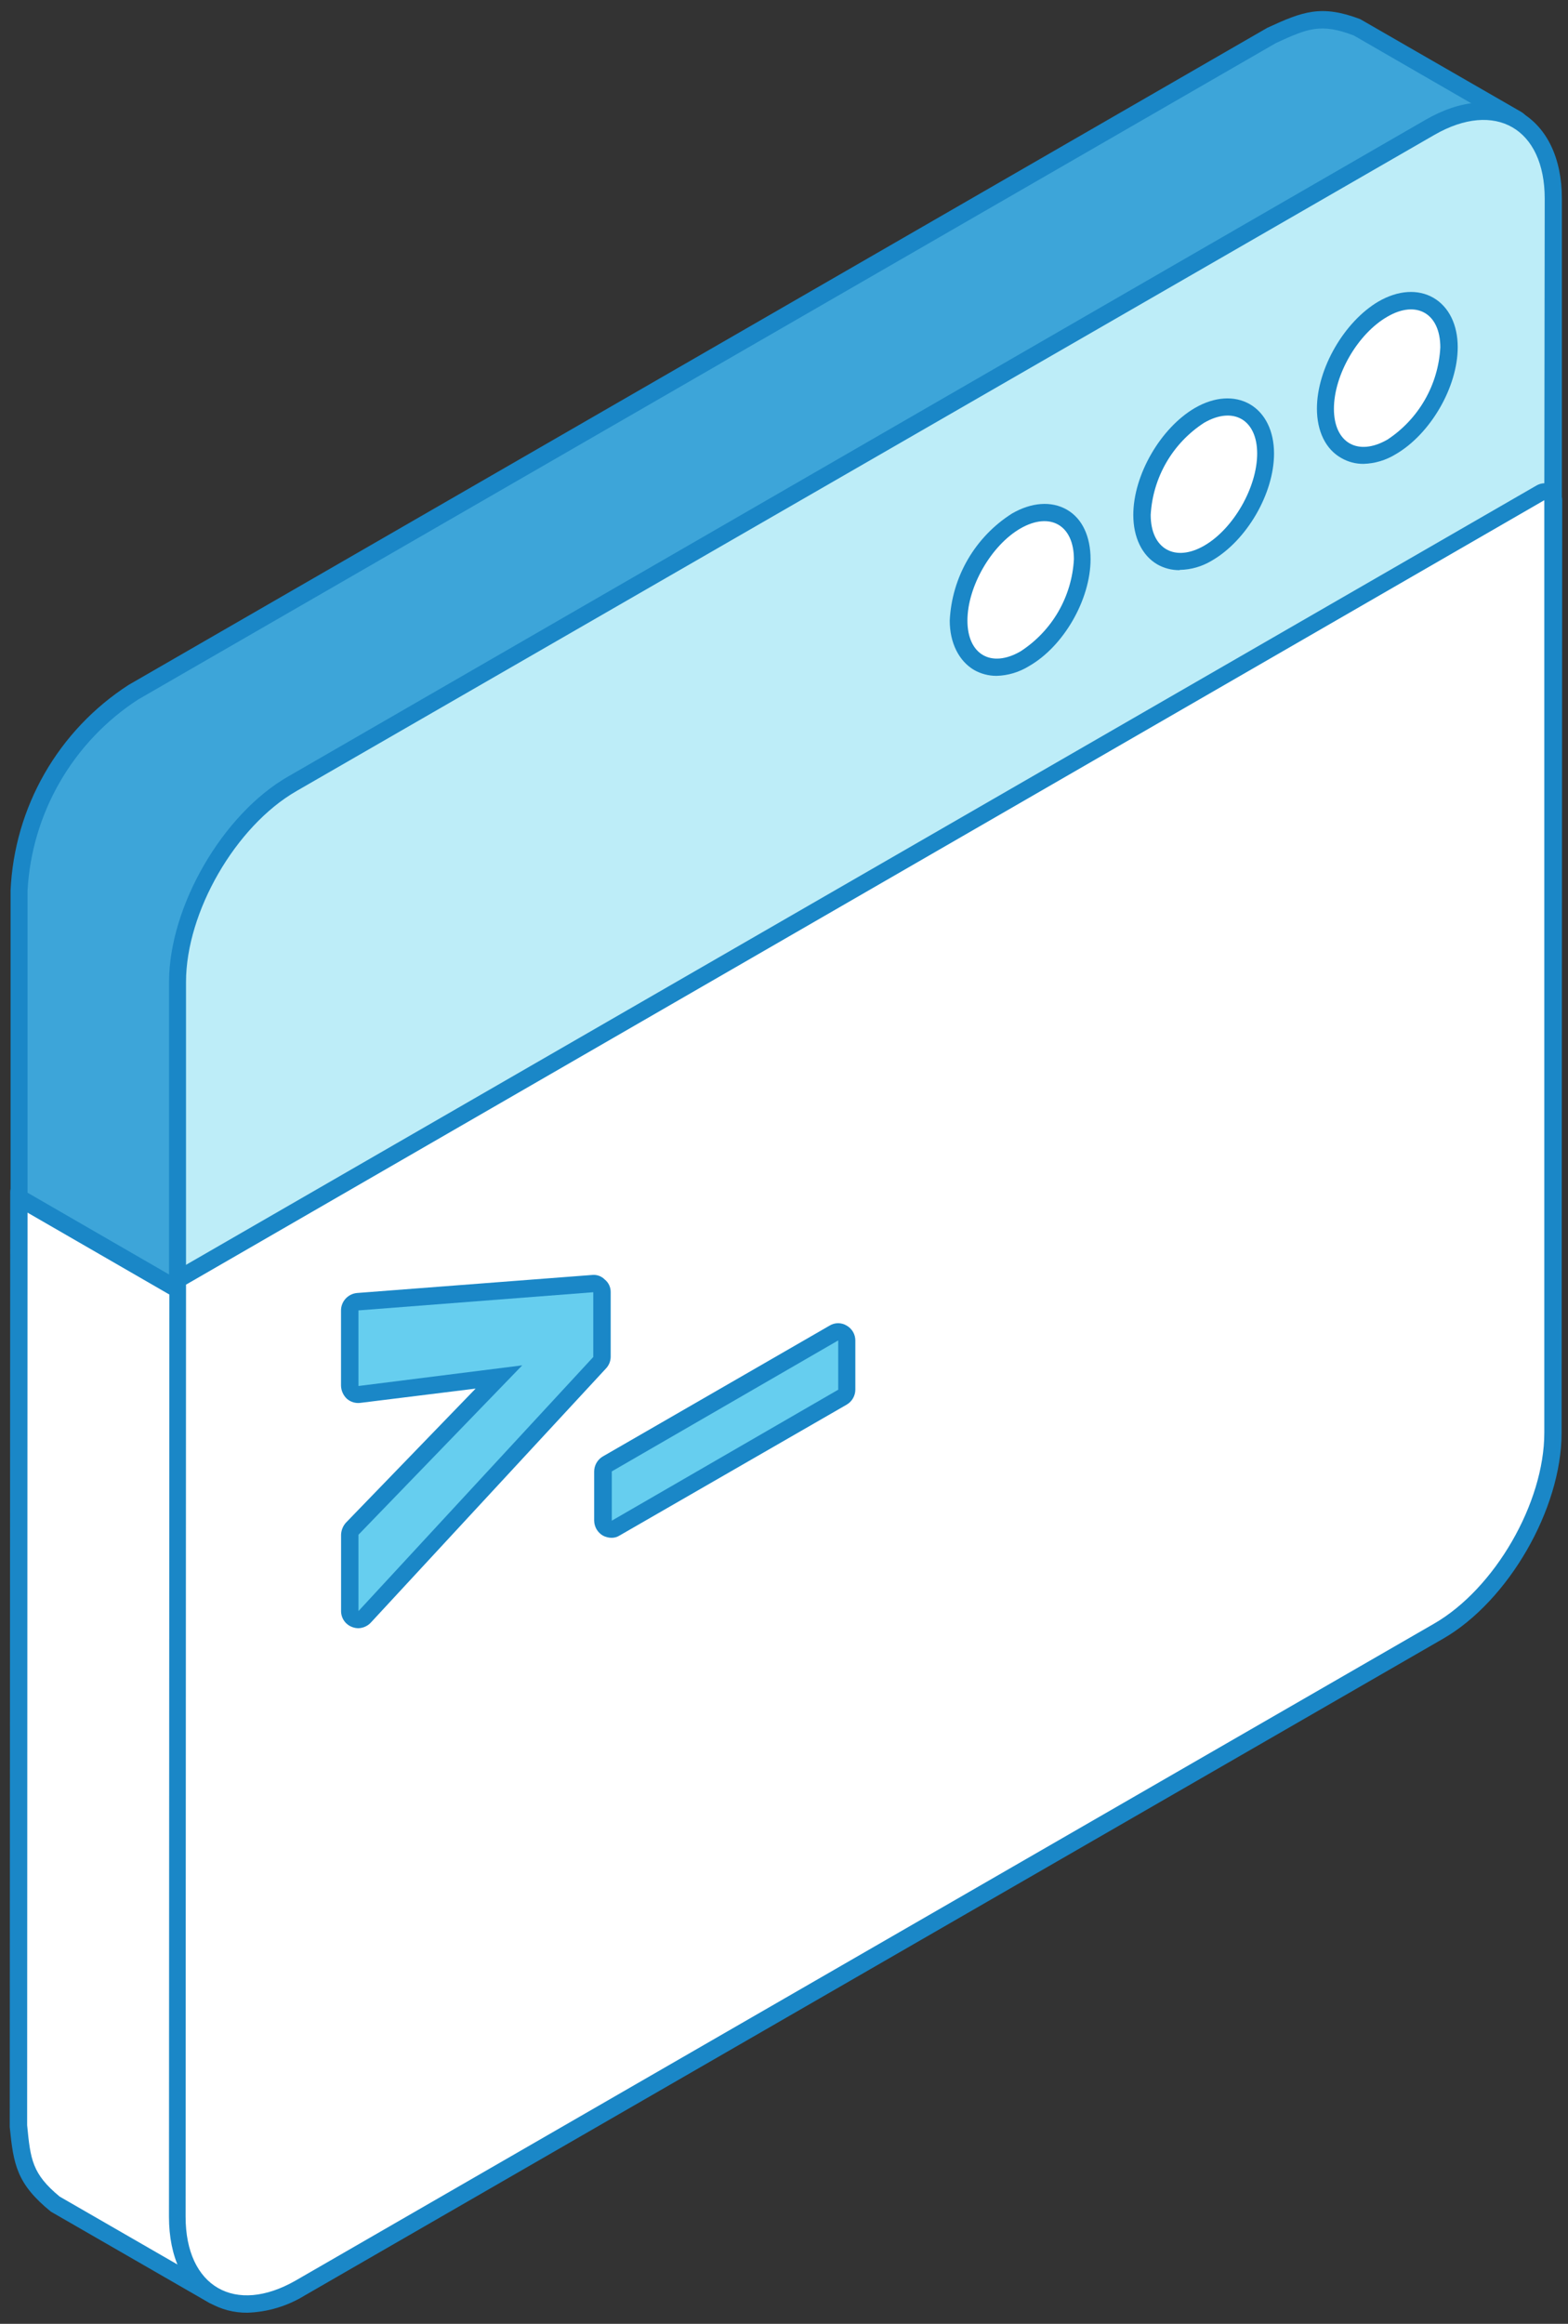 <svg width="81" height="120" viewBox="0 0 81 120" fill="none" xmlns="http://www.w3.org/2000/svg">
<rect x="0" y="0" width="81" height="120" fill="#333333" stroke="none"/>
<path fill-rule="evenodd" clip-rule="evenodd" d="M2.301 63.135V109.744C2.453 111.34 2.481 111.793 3.632 112.738L8.831 115.729C8.778 115.375 8.757 114.985 8.711 114.546L8.732 66.837L2.301 63.135ZM11.27 119.034C11.111 119.032 10.954 118.993 10.813 118.921L2.627 114.207C0.857 112.766 0.698 111.775 0.503 109.839L0.528 61.605C0.524 61.45 0.562 61.297 0.638 61.161C0.714 61.025 0.825 60.912 0.959 60.834C1.097 60.759 1.252 60.72 1.409 60.72C1.566 60.72 1.721 60.759 1.858 60.834L10.041 65.562C10.178 65.64 10.292 65.752 10.371 65.888C10.451 66.023 10.493 66.177 10.494 66.334L10.473 114.469C10.622 116.058 10.647 116.511 11.804 117.456C11.976 117.598 12.09 117.799 12.122 118.02C12.154 118.242 12.102 118.467 11.977 118.652C11.898 118.767 11.793 118.862 11.67 118.929C11.546 118.995 11.409 119.031 11.27 119.034Z" fill="#1A87C7"/>
<path fill-rule="evenodd" clip-rule="evenodd" d="M11.269 118.149L3.079 113.428C1.664 112.253 1.575 111.527 1.402 109.744L1.423 61.591L9.609 66.32L9.588 114.454C9.762 116.256 9.836 116.985 11.269 118.149Z" fill="white"/>
<path fill-rule="evenodd" clip-rule="evenodd" d="M2.302 61.078L8.733 64.776V50.715C8.828 48.586 9.431 46.511 10.493 44.664C11.555 42.817 13.043 41.251 14.834 40.097L73.647 6.176C74.072 5.978 74.45 5.822 74.797 5.666L69.488 2.605C68.232 2.141 67.832 2.325 66.303 3.026L7.579 36.897C6.043 37.896 4.767 39.245 3.855 40.833C2.944 42.421 2.422 44.203 2.333 46.032L2.305 61.078H2.302ZM9.61 67.215C9.451 67.211 9.295 67.166 9.157 67.084L0.978 62.363C0.844 62.284 0.733 62.171 0.657 62.036C0.581 61.9 0.543 61.746 0.546 61.591V45.986C0.642 43.858 1.245 41.784 2.306 39.937C3.367 38.09 4.855 36.523 6.644 35.368L65.464 1.437C67.305 0.587 68.257 0.23 70.263 0.987L78.574 5.773C78.768 5.883 78.913 6.064 78.979 6.277C79.045 6.491 79.026 6.722 78.928 6.923C78.837 7.125 78.671 7.285 78.466 7.37C78.26 7.454 78.031 7.456 77.823 7.376C76.447 6.852 76.022 7.043 74.486 7.73L15.765 41.629C14.229 42.625 12.952 43.971 12.038 45.558C11.125 47.144 10.602 48.925 10.513 50.754V66.327C10.512 66.484 10.47 66.638 10.39 66.774C10.311 66.909 10.197 67.021 10.06 67.098C9.922 67.174 9.767 67.214 9.61 67.215Z" fill="#1A87C7"/>
<path fill-rule="evenodd" clip-rule="evenodd" d="M9.61 66.32L1.423 61.591V45.986C1.533 44.01 2.106 42.087 3.098 40.374C4.089 38.661 5.47 37.206 7.129 36.126L65.92 2.219C67.552 1.469 68.228 1.182 69.937 1.833L78.117 6.555C76.414 5.911 75.735 6.201 74.1 6.948L15.308 40.854C13.651 41.935 12.272 43.391 11.282 45.104C10.292 46.817 9.719 48.739 9.61 50.715V66.32Z" fill="#3DA5D9"/>
<path fill-rule="evenodd" clip-rule="evenodd" d="M15.765 41.63C12.933 43.272 10.512 47.434 10.512 50.715V64.777L78.899 25.313V10.239C78.899 8.824 78.474 7.762 77.664 7.327C76.853 6.891 75.788 7.008 74.553 7.719L15.765 41.63ZM9.61 67.215C9.45 67.211 9.294 67.166 9.157 67.084C9.024 67.007 8.915 66.894 8.84 66.76C8.765 66.626 8.728 66.474 8.732 66.32V50.715C8.732 46.822 11.496 42.037 14.887 40.097L73.64 6.187C75.448 5.143 77.204 5.005 78.559 5.794C79.915 6.583 80.683 8.169 80.683 10.25V25.823C80.681 25.979 80.638 26.131 80.559 26.265C80.479 26.398 80.366 26.508 80.23 26.584L10.059 67.091C9.922 67.169 9.768 67.212 9.61 67.215Z" fill="#1A87C7"/>
<path fill-rule="evenodd" clip-rule="evenodd" d="M15.308 40.854L74.099 6.965C77.239 5.157 79.797 6.633 79.797 10.257L79.776 25.83L9.609 66.32V50.715C9.609 47.098 12.168 42.666 15.308 40.854Z" fill="#BDEDF8"/>
<path fill-rule="evenodd" clip-rule="evenodd" d="M10.512 66.836L10.491 114.472C10.491 115.888 10.912 116.925 11.723 117.378C12.533 117.831 13.599 117.696 14.834 116.992L73.625 83.061C76.457 81.425 78.874 77.256 78.874 73.972L78.899 27.348L10.512 66.836ZM12.77 119.427C12.091 119.433 11.421 119.258 10.831 118.921C9.479 118.135 8.729 116.553 8.729 114.472L8.75 66.337C8.747 66.183 8.784 66.03 8.859 65.895C8.933 65.759 9.042 65.646 9.174 65.566L79.37 25.072C79.503 24.994 79.654 24.953 79.808 24.953C79.963 24.953 80.114 24.994 80.247 25.072C80.383 25.151 80.497 25.264 80.576 25.4C80.656 25.536 80.698 25.69 80.7 25.848L80.668 74.003C80.668 77.918 77.915 82.682 74.549 84.621L15.751 118.531C14.852 119.085 13.825 119.394 12.77 119.427Z" fill="#1A87C7"/>
<path fill-rule="evenodd" clip-rule="evenodd" d="M79.776 25.83V73.986C79.776 77.61 77.218 82.038 74.078 83.846C52.517 96.287 36.845 105.316 15.287 117.757C12.147 119.565 9.588 118.089 9.588 114.472L9.61 66.338L79.776 25.83Z" fill="white"/>
<path fill-rule="evenodd" clip-rule="evenodd" d="M53.947 27.801C53.67 27.821 53.402 27.91 53.168 28.06C52.499 28.499 51.942 29.089 51.54 29.781C51.138 30.473 50.903 31.25 50.853 32.048C50.853 32.547 51.006 32.926 51.232 33.054C51.459 33.181 51.859 33.114 52.294 32.866C52.953 32.42 53.502 31.828 53.897 31.136C54.292 30.445 54.523 29.672 54.573 28.877C54.573 28.371 54.453 27.992 54.219 27.865C54.133 27.823 54.039 27.801 53.943 27.801H53.947ZM51.469 34.901C51.066 34.9 50.67 34.795 50.319 34.597C49.54 34.137 49.062 33.206 49.062 32.048C49.115 30.936 49.435 29.852 49.995 28.89C50.556 27.927 51.339 27.113 52.28 26.517C53.278 25.94 54.308 25.858 55.111 26.318C55.915 26.778 56.336 27.713 56.336 28.877C56.336 30.944 54.959 33.372 53.15 34.402C52.647 34.712 52.071 34.885 51.48 34.901H51.469Z" fill="#1A87C7"/>
<path fill-rule="evenodd" clip-rule="evenodd" d="M52.715 27.288C54.251 26.41 55.476 27.122 55.476 28.877C55.425 29.832 55.148 30.762 54.668 31.59C54.188 32.417 53.519 33.119 52.715 33.638C51.207 34.508 49.976 33.804 49.976 32.048C49.976 30.293 51.207 28.159 52.715 27.288Z" fill="white"/>
<path fill-rule="evenodd" clip-rule="evenodd" d="M63.407 22.347C63.131 22.37 62.864 22.457 62.628 22.602C61.4 23.31 60.321 25.154 60.321 26.591C60.321 27.097 60.469 27.468 60.699 27.603C60.929 27.737 61.305 27.66 61.761 27.408C62.429 26.968 62.984 26.378 63.385 25.686C63.785 24.994 64.019 24.218 64.069 23.419C64.092 23.234 64.07 23.047 64.005 22.872C63.94 22.697 63.835 22.54 63.697 22.414C63.613 22.364 63.515 22.341 63.418 22.347H63.407ZM60.929 29.443C60.526 29.445 60.13 29.342 59.779 29.142C59.001 28.686 58.544 27.755 58.544 26.591C58.544 24.524 59.96 22.096 61.729 21.066C62.734 20.485 63.764 20.415 64.561 20.871C65.357 21.328 65.814 22.262 65.814 23.419C65.814 25.494 64.398 27.914 62.6 28.951C62.1 29.253 61.531 29.418 60.947 29.429L60.929 29.443Z" fill="#1A87C7"/>
<path fill-rule="evenodd" clip-rule="evenodd" d="M62.204 21.831C63.711 20.96 64.943 21.671 64.943 23.42C64.943 25.168 63.711 27.313 62.204 28.18C60.696 29.047 59.443 28.346 59.443 26.591C59.495 25.636 59.773 24.707 60.252 23.88C60.732 23.052 61.401 22.35 62.204 21.831Z" fill="white"/>
<path fill-rule="evenodd" clip-rule="evenodd" d="M72.875 16.876C72.598 16.894 72.33 16.983 72.097 17.134C71.436 17.579 70.886 18.169 70.489 18.86C70.093 19.551 69.86 20.324 69.81 21.119C69.81 21.622 69.938 22.004 70.164 22.135C70.391 22.266 70.787 22.188 71.226 21.937C71.892 21.496 72.448 20.906 72.847 20.213C73.247 19.521 73.481 18.746 73.53 17.948C73.554 17.763 73.534 17.576 73.473 17.4C73.411 17.224 73.31 17.065 73.176 16.936C73.089 16.893 72.993 16.872 72.896 16.876H72.875ZM70.436 23.954C70.033 23.958 69.635 23.853 69.286 23.65C68.479 23.197 68.03 22.266 68.03 21.098C68.03 19.035 69.445 16.603 71.215 15.566C72.22 14.986 73.25 14.918 74.047 15.378C74.843 15.839 75.303 16.762 75.303 17.927C75.303 19.994 73.887 22.425 72.089 23.462C71.591 23.767 71.021 23.937 70.436 23.954Z" fill="#1A87C7"/>
<path fill-rule="evenodd" clip-rule="evenodd" d="M71.672 16.352C73.176 15.477 74.404 16.185 74.404 17.941C74.353 18.893 74.08 19.819 73.605 20.646C73.13 21.473 72.468 22.177 71.672 22.701C70.143 23.579 68.908 22.867 68.908 21.112C68.908 19.356 70.143 17.229 71.672 16.352Z" fill="white"/>
<path fill-rule="evenodd" clip-rule="evenodd" d="M32.481 76.498V76.983L42.423 71.246V70.761L32.481 76.498ZM31.603 79.411C31.444 79.412 31.287 79.373 31.146 79.298C31.011 79.22 30.897 79.107 30.818 78.972C30.739 78.837 30.696 78.683 30.693 78.526V75.982C30.695 75.824 30.738 75.67 30.818 75.534C30.897 75.398 31.01 75.285 31.146 75.207L42.854 68.454C42.987 68.372 43.141 68.329 43.297 68.329C43.453 68.329 43.606 68.372 43.739 68.454C43.874 68.531 43.986 68.642 44.065 68.776C44.143 68.91 44.184 69.063 44.185 69.218V71.763C44.184 71.919 44.142 72.072 44.064 72.207C43.986 72.343 43.874 72.455 43.739 72.534L32.01 79.291C31.889 79.369 31.747 79.411 31.603 79.411Z" fill="#1A87C7"/>
<path fill-rule="evenodd" clip-rule="evenodd" d="M31.604 78.527V75.982L43.301 69.218V71.763L31.604 78.527Z" fill="#66CEEF"/>
<path fill-rule="evenodd" clip-rule="evenodd" d="M19.403 79.617V80.926L29.759 69.724V67.689L19.392 68.485V70.567L26.871 69.625C27.054 69.602 27.239 69.636 27.402 69.722C27.564 69.809 27.695 69.945 27.777 70.11C27.855 70.277 27.881 70.463 27.85 70.645C27.819 70.827 27.733 70.994 27.604 71.126L19.392 79.62L19.403 79.617ZM18.518 84.08C18.407 84.08 18.297 84.059 18.193 84.019C18.024 83.957 17.879 83.845 17.776 83.697C17.674 83.55 17.619 83.374 17.619 83.195V79.252C17.628 79.023 17.715 78.804 17.867 78.633L24.57 71.706L18.624 72.442C18.498 72.46 18.37 72.45 18.247 72.413C18.125 72.376 18.012 72.314 17.917 72.23C17.732 72.054 17.624 71.812 17.616 71.558V67.664C17.618 67.438 17.705 67.222 17.859 67.056C18.013 66.891 18.222 66.788 18.448 66.769L30.591 65.838C30.71 65.826 30.831 65.841 30.944 65.882C31.056 65.923 31.158 65.989 31.242 66.075C31.339 66.153 31.416 66.251 31.469 66.364C31.522 66.476 31.548 66.599 31.547 66.723V70.071C31.543 70.297 31.453 70.514 31.295 70.676L19.173 83.772C19.091 83.865 18.99 83.94 18.877 83.993C18.765 84.046 18.643 84.076 18.518 84.08Z" fill="#1A87C7"/>
<path fill-rule="evenodd" clip-rule="evenodd" d="M18.518 83.195V79.252L26.977 70.506L18.518 71.572V67.668L30.647 66.73V70.075L18.518 83.195Z" fill="#66CEEF"/>
</svg>
